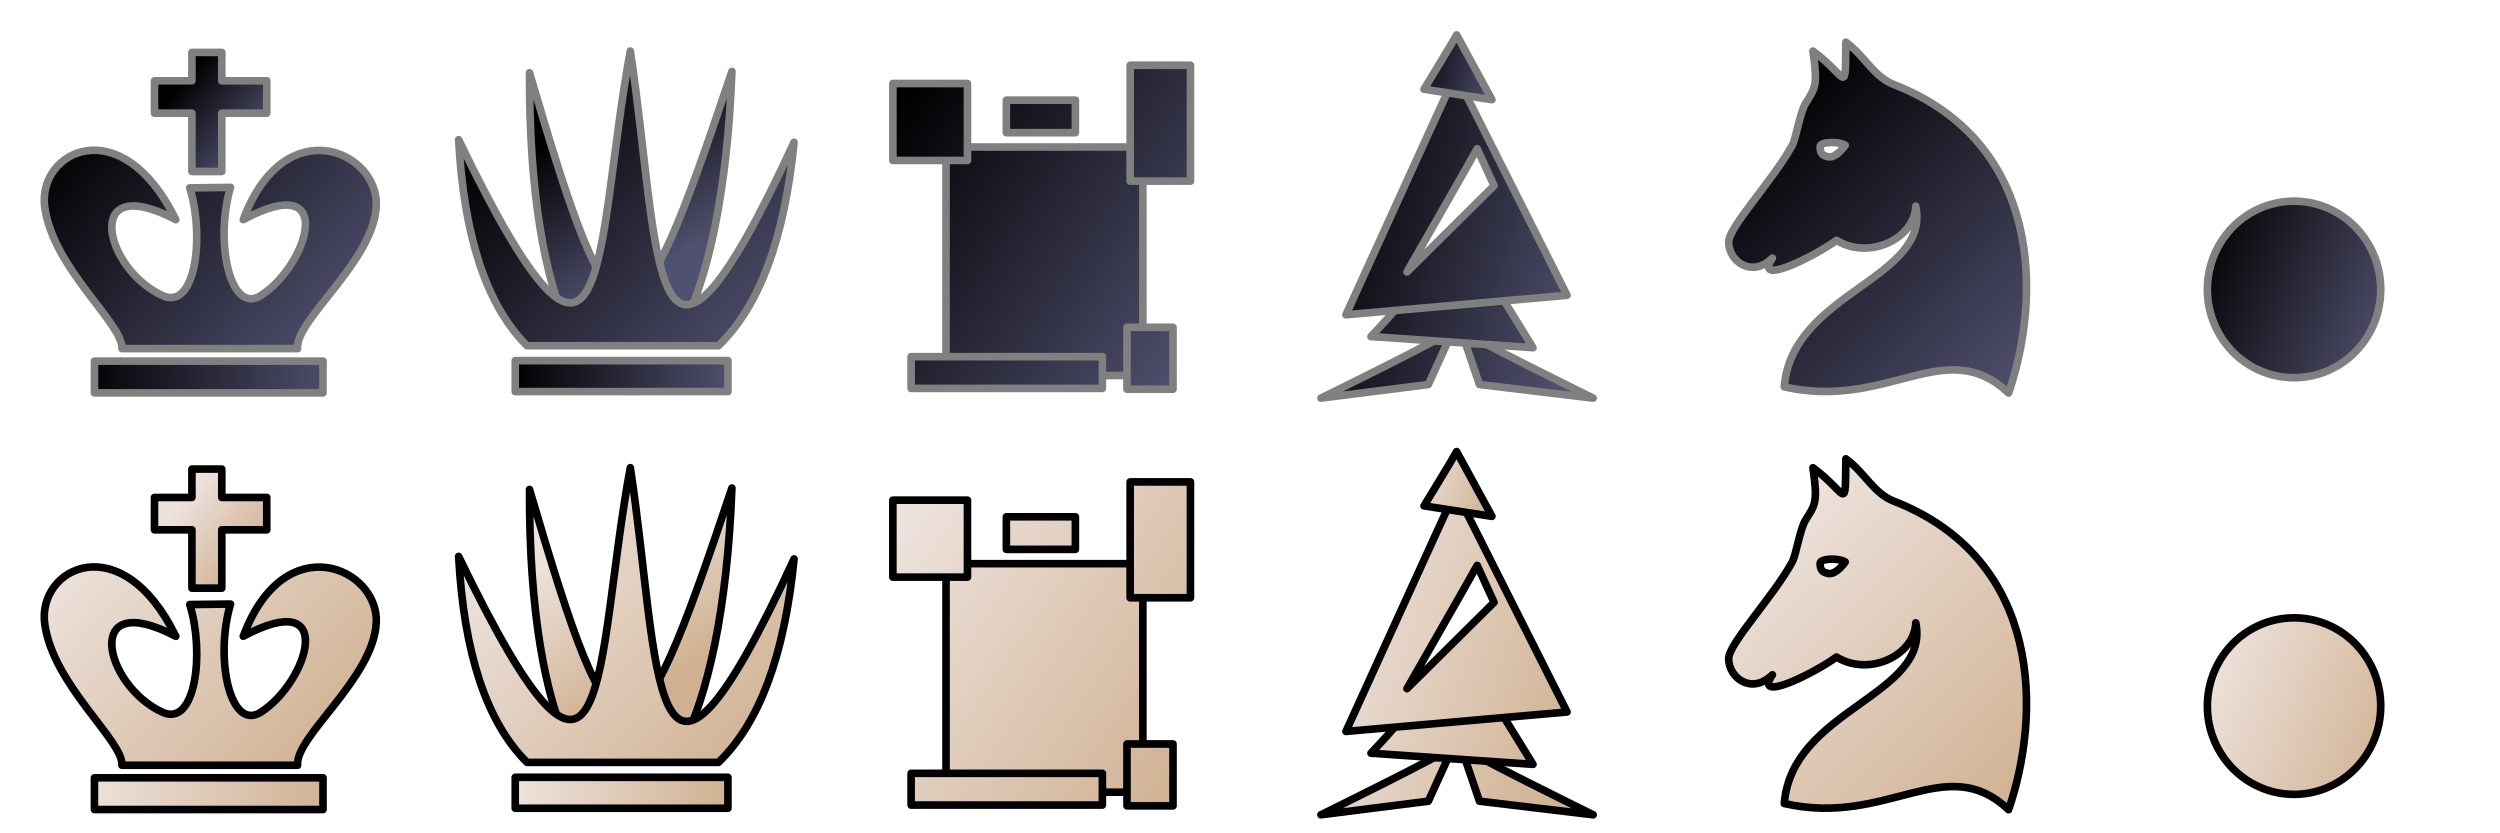 <svg xmlns="http://www.w3.org/2000/svg" xmlns:xlink="http://www.w3.org/1999/xlink" width="1200" height="400" version="1"><defs><linearGradient id="d"><stop offset="0"/><stop offset="1"/></linearGradient><linearGradient id="c"><stop offset="0" stop-color="#ede3de"/><stop offset="1" stop-color="#d0b090"/></linearGradient><linearGradient id="b"><stop offset="0" stop-color="gray"/><stop offset="1" stop-color="gray"/></linearGradient><linearGradient id="a"><stop offset="0"/><stop offset="1" stop-color="#505070"/></linearGradient><linearGradient xlink:href="#a" id="i" gradientUnits="userSpaceOnUse" x1="163.113" y1="776.638" x2="702.697" y2="778.811" gradientTransform="scale(.229)"/><linearGradient xlink:href="#a" id="g" gradientUnits="userSpaceOnUse" x1="150.079" y1="255.254" x2="694.007" y2="740.063" gradientTransform="scale(.229)"/><linearGradient xlink:href="#a" id="e" x1="375.068" y1="176.416" x2="535.576" y2="308.934" gradientUnits="userSpaceOnUse" gradientTransform="scale(.229)"/><linearGradient xlink:href="#a" id="o" x1="199" y1="789.833" x2="661.667" y2="789.833" gradientUnits="userSpaceOnUse" gradientTransform="translate(200) scale(.229)"/><linearGradient xlink:href="#a" id="m" x1="166.781" y1="239.891" x2="718.885" y2="746.557" gradientUnits="userSpaceOnUse" gradientTransform="translate(200) scale(.229)"/><linearGradient xlink:href="#a" id="k" x1="285.639" y1="287.12" x2="466.667" y2="587.12" gradientUnits="userSpaceOnUse" gradientTransform="translate(200) scale(.229)"/><linearGradient xlink:href="#a" id="A" gradientUnits="userSpaceOnUse" x1="88.716" y1="286.248" x2="772.142" y2="750.581" gradientTransform="translate(400) scale(.229)"/><linearGradient xlink:href="#a" id="y" gradientUnits="userSpaceOnUse" x1="88.716" y1="286.248" x2="772.142" y2="750.581" gradientTransform="translate(400) scale(.229)"/><linearGradient xlink:href="#a" id="w" gradientUnits="userSpaceOnUse" x1="88.716" y1="286.248" x2="772.142" y2="750.581" gradientTransform="translate(400) scale(.229)"/><linearGradient xlink:href="#a" id="u" gradientUnits="userSpaceOnUse" x1="88.716" y1="286.248" x2="772.142" y2="750.581" gradientTransform="translate(400) scale(.229)"/><linearGradient xlink:href="#a" id="s" gradientUnits="userSpaceOnUse" x1="88.716" y1="286.248" x2="772.142" y2="750.581" gradientTransform="translate(400) scale(.229)"/><linearGradient xlink:href="#a" id="q" gradientUnits="userSpaceOnUse" x1="88.716" y1="286.248" x2="772.142" y2="750.581" gradientTransform="translate(400) scale(.229)"/><linearGradient xlink:href="#a" id="K" gradientUnits="userSpaceOnUse" x1="322.65" y1="156.502" x2="501.102" y2="209.835" gradientTransform="translate(600 3.581) scale(.229)"/><linearGradient xlink:href="#a" id="I" gradientUnits="userSpaceOnUse" x1="130.983" y1="444.835" x2="720.017" y2="623.168" gradientTransform="translate(600 .914) scale(.229)"/><linearGradient xlink:href="#a" id="G" gradientUnits="userSpaceOnUse" x1="130.983" y1="444.835" x2="720.017" y2="623.168" gradientTransform="translate(600 .914) scale(.229)"/><linearGradient xlink:href="#a" id="E" gradientUnits="userSpaceOnUse" x1="130.983" y1="444.835" x2="720.017" y2="623.168" gradientTransform="translate(598.171 .914) scale(.229)"/><linearGradient xlink:href="#a" id="C" gradientUnits="userSpaceOnUse" x1="130.983" y1="444.835" x2="720.017" y2="623.168" gradientTransform="translate(602.286 .914) scale(.229)"/><linearGradient xlink:href="#a" id="M" x1="163.677" y1="244.156" x2="741.164" y2="814.156" gradientUnits="userSpaceOnUse" gradientTransform="translate(800.457 2.743) scale(.229)"/><linearGradient xlink:href="#a" id="O" x1="250.333" y1="541.667" x2="671.333" y2="718.333" gradientUnits="userSpaceOnUse"/><linearGradient xlink:href="#b" id="P" x1="265.333" y1="605" x2="644.667" y2="605" gradientUnits="userSpaceOnUse"/><linearGradient xlink:href="#b" id="N" x1="827.927" y1="104.443" x2="974.56" y2="104.443" gradientUnits="userSpaceOnUse"/><linearGradient xlink:href="#b" id="L" x1="681.691" y1="32.301" x2="717.966" y2="32.301" gradientUnits="userSpaceOnUse"/><linearGradient xlink:href="#b" id="J" x1="644.227" y1="93.364" x2="754.015" y2="93.364" gradientUnits="userSpaceOnUse"/><linearGradient xlink:href="#b" id="H" x1="656.233" y1="150.817" x2="737.672" y2="150.817" gradientUnits="userSpaceOnUse"/><linearGradient xlink:href="#b" id="F" x1="699.297" y1="174.586" x2="766.556" y2="174.586" gradientUnits="userSpaceOnUse"/><linearGradient xlink:href="#b" id="D" x1="632.225" y1="174.586" x2="699.485" y2="174.586" gradientUnits="userSpaceOnUse"/><linearGradient xlink:href="#b" id="B" x1="539.124" y1="171.962" x2="564.876" y2="171.962" gradientUnits="userSpaceOnUse"/><linearGradient xlink:href="#b" id="z" x1="435.505" y1="178.819" x2="530.971" y2="178.819" gradientUnits="userSpaceOnUse"/><linearGradient xlink:href="#b" id="x" x1="540.648" y1="59.124" x2="573.257" y2="59.124" gradientUnits="userSpaceOnUse"/><linearGradient xlink:href="#b" id="v" x1="481.219" y1="55.886" x2="518.019" y2="55.886" gradientUnits="userSpaceOnUse"/><linearGradient xlink:href="#b" id="t" x1="426.743" y1="58.552" x2="466.21" y2="58.552" gradientUnits="userSpaceOnUse"/><linearGradient xlink:href="#b" id="r" x1="452.267" y1="125.41" x2="550.4" y2="125.41" gradientUnits="userSpaceOnUse"/><linearGradient xlink:href="#b" id="p" x1="245.486" y1="180.533" x2="351.238" y2="180.533" gradientUnits="userSpaceOnUse"/><linearGradient xlink:href="#b" id="n" x1="218.312" y1="95.213" x2="382.983" y2="95.213" gradientUnits="userSpaceOnUse"/><linearGradient xlink:href="#b" id="l" x1="252.337" y1="96.104" x2="353.143" y2="96.104" gradientUnits="userSpaceOnUse"/><linearGradient xlink:href="#b" id="j" x1="43.505" y1="180.952" x2="156.876" y2="180.952" gradientUnits="userSpaceOnUse"/><linearGradient xlink:href="#b" id="h" x1="19.407" y1="119.723" x2="182.465" y2="119.723" gradientUnits="userSpaceOnUse"/><linearGradient xlink:href="#b" id="f" x1="72.323" y1="53.731" x2="129.866" y2="53.731" gradientUnits="userSpaceOnUse"/><linearGradient xlink:href="#c" id="Q" gradientUnits="userSpaceOnUse" gradientTransform="translate(0 200) scale(.229)" x1="375.068" y1="176.416" x2="535.576" y2="308.934"/><linearGradient xlink:href="#d" id="R" gradientUnits="userSpaceOnUse" x1="72.323" y1="53.731" x2="129.866" y2="53.731" gradientTransform="translate(0 200)"/><linearGradient xlink:href="#c" id="S" gradientUnits="userSpaceOnUse" gradientTransform="translate(0 200) scale(.229)" x1="150.079" y1="255.254" x2="694.007" y2="740.063"/><linearGradient xlink:href="#d" id="T" gradientUnits="userSpaceOnUse" x1="19.407" y1="119.723" x2="182.465" y2="119.723" gradientTransform="translate(0 200)"/><linearGradient xlink:href="#c" id="U" gradientUnits="userSpaceOnUse" gradientTransform="translate(0 200) scale(.229)" x1="163.113" y1="776.638" x2="702.697" y2="778.811"/><linearGradient xlink:href="#d" id="V" gradientUnits="userSpaceOnUse" x1="43.505" y1="180.952" x2="156.876" y2="180.952" gradientTransform="translate(0 200)"/><linearGradient xlink:href="#c" id="W" gradientUnits="userSpaceOnUse" gradientTransform="translate(200 200) scale(.229)" x1="285.639" y1="287.12" x2="466.667" y2="587.12"/><linearGradient xlink:href="#d" id="X" gradientUnits="userSpaceOnUse" x1="252.337" y1="96.104" x2="353.143" y2="96.104" gradientTransform="translate(0 200)"/><linearGradient xlink:href="#c" id="Y" gradientUnits="userSpaceOnUse" gradientTransform="translate(200 200) scale(.229)" x1="166.781" y1="239.891" x2="718.885" y2="746.557"/><linearGradient xlink:href="#d" id="Z" gradientUnits="userSpaceOnUse" x1="218.312" y1="95.213" x2="382.983" y2="95.213" gradientTransform="translate(0 200)"/><linearGradient xlink:href="#c" id="aa" gradientUnits="userSpaceOnUse" gradientTransform="translate(200 200) scale(.229)" x1="199" y1="789.833" x2="661.667" y2="789.833"/><linearGradient xlink:href="#d" id="ab" gradientUnits="userSpaceOnUse" x1="245.486" y1="180.533" x2="351.238" y2="180.533" gradientTransform="translate(0 200)"/><linearGradient xlink:href="#c" id="ac" gradientUnits="userSpaceOnUse" gradientTransform="translate(400 200) scale(.229)" x1="88.716" y1="286.248" x2="772.142" y2="750.581"/><linearGradient xlink:href="#d" id="ad" gradientUnits="userSpaceOnUse" x1="452.267" y1="125.41" x2="550.4" y2="125.41" gradientTransform="translate(0 200)"/><linearGradient xlink:href="#c" id="ae" gradientUnits="userSpaceOnUse" gradientTransform="translate(400 200) scale(.229)" x1="88.716" y1="286.248" x2="772.142" y2="750.581"/><linearGradient xlink:href="#d" id="af" gradientUnits="userSpaceOnUse" x1="426.743" y1="58.552" x2="466.21" y2="58.552" gradientTransform="translate(0 200)"/><linearGradient xlink:href="#c" id="ag" gradientUnits="userSpaceOnUse" gradientTransform="translate(400 200) scale(.229)" x1="88.716" y1="286.248" x2="772.142" y2="750.581"/><linearGradient xlink:href="#d" id="ah" gradientUnits="userSpaceOnUse" x1="481.219" y1="55.886" x2="518.019" y2="55.886" gradientTransform="translate(0 200)"/><linearGradient xlink:href="#c" id="ai" gradientUnits="userSpaceOnUse" gradientTransform="translate(400 200) scale(.229)" x1="88.716" y1="286.248" x2="772.142" y2="750.581"/><linearGradient xlink:href="#d" id="aj" gradientUnits="userSpaceOnUse" x1="540.648" y1="59.124" x2="573.257" y2="59.124" gradientTransform="translate(0 200)"/><linearGradient xlink:href="#c" id="ak" gradientUnits="userSpaceOnUse" gradientTransform="translate(400 200) scale(.229)" x1="88.716" y1="286.248" x2="772.142" y2="750.581"/><linearGradient xlink:href="#d" id="al" gradientUnits="userSpaceOnUse" x1="435.505" y1="178.819" x2="530.971" y2="178.819" gradientTransform="translate(0 200)"/><linearGradient xlink:href="#c" id="am" gradientUnits="userSpaceOnUse" gradientTransform="translate(400 200) scale(.229)" x1="88.716" y1="286.248" x2="772.142" y2="750.581"/><linearGradient xlink:href="#d" id="an" gradientUnits="userSpaceOnUse" x1="539.124" y1="171.962" x2="564.876" y2="171.962" gradientTransform="translate(0 200)"/><linearGradient xlink:href="#c" id="ao" gradientUnits="userSpaceOnUse" gradientTransform="translate(602.286 200.914) scale(.229)" x1="130.983" y1="444.835" x2="720.017" y2="623.168"/><linearGradient xlink:href="#d" id="ap" gradientUnits="userSpaceOnUse" x1="632.225" y1="174.586" x2="699.485" y2="174.586" gradientTransform="translate(0 200)"/><linearGradient xlink:href="#c" id="aq" gradientUnits="userSpaceOnUse" gradientTransform="translate(598.171 200.914) scale(.229)" x1="130.983" y1="444.835" x2="720.017" y2="623.168"/><linearGradient xlink:href="#d" id="ar" gradientUnits="userSpaceOnUse" x1="699.297" y1="174.586" x2="766.556" y2="174.586" gradientTransform="translate(0 200)"/><linearGradient xlink:href="#c" id="as" gradientUnits="userSpaceOnUse" gradientTransform="translate(600 200.914) scale(.229)" x1="130.983" y1="444.835" x2="720.017" y2="623.168"/><linearGradient xlink:href="#d" id="at" gradientUnits="userSpaceOnUse" x1="656.233" y1="150.817" x2="737.672" y2="150.817" gradientTransform="translate(0 200)"/><linearGradient xlink:href="#c" id="au" gradientUnits="userSpaceOnUse" gradientTransform="translate(600 200.914) scale(.229)" x1="130.983" y1="444.835" x2="720.017" y2="623.168"/><linearGradient xlink:href="#d" id="av" gradientUnits="userSpaceOnUse" x1="644.227" y1="93.364" x2="754.015" y2="93.364" gradientTransform="translate(0 200)"/><linearGradient xlink:href="#c" id="aw" gradientUnits="userSpaceOnUse" gradientTransform="translate(600 203.58) scale(.229)" x1="322.65" y1="156.502" x2="501.102" y2="209.835"/><linearGradient xlink:href="#d" id="ax" gradientUnits="userSpaceOnUse" x1="681.691" y1="32.301" x2="717.966" y2="32.301" gradientTransform="translate(0 200)"/><linearGradient xlink:href="#c" id="ay" gradientUnits="userSpaceOnUse" gradientTransform="translate(800.457 202.743) scale(.229)" x1="163.677" y1="244.156" x2="741.164" y2="814.156"/><linearGradient xlink:href="#d" id="az" gradientUnits="userSpaceOnUse" x1="827.927" y1="104.443" x2="974.56" y2="104.443" gradientTransform="translate(0 200)"/><linearGradient xlink:href="#c" id="aA" gradientUnits="userSpaceOnUse" x1="250.333" y1="541.667" x2="671.333" y2="718.333"/><linearGradient xlink:href="#d" id="aB" gradientUnits="userSpaceOnUse" x1="265.333" y1="605" x2="644.667" y2="605"/></defs><path fill="none" d="M0 0h200v200H0z"/><path d="M92.116 25.145v13.628H74.15v15.55h17.965v27.993h14.342V54.323h21.579v-15.55h-21.579V25.145H92.116z" fill="url(#e)" fill-rule="evenodd" stroke="url(#f)" stroke-width="3.657" stroke-linecap="round" stroke-linejoin="round"/><path d="M116.769 105.41c45.654-24.418 31.024 22.102 8.367 36.483-14.598 9.265-22.23-25.695-14.486-51.95l-19.564.236c7.214 23.234 2.814 58.938-13.057 51.714-28.272-12.867-38.782-60.21 6.356-36.46C58.3 52.111 17.674 72.5 21.485 99.6c4.142 29.438 37.74 55.927 37.058 67.729h84.307c-1.35-13.674 36.551-41.793 37.764-68.529 1.165-26.159-43.982-46.419-63.846 6.61z" fill="url(#g)" fill-rule="evenodd" stroke="url(#h)" stroke-width="3.657" stroke-linecap="round" stroke-linejoin="round"/><path fill="url(#i)" fill-rule="evenodd" stroke="url(#j)" stroke-width="3.657" stroke-linecap="round" stroke-linejoin="round" d="M45.333 173.333h109.714v15.238H45.333z"/><path fill="none" d="M200 0h200v200H200z"/><path d="M351.314 34.264c-47.858 143.4-55.253 143.666-97.143.679-.257 58.271 7.492 99.26 18.722 123h54.414c12.307-23.851 21.84-65.093 24.007-123.679z" fill="url(#k)" fill-rule="evenodd" stroke="url(#l)" stroke-width="3.657" stroke-linecap="round" stroke-linejoin="round"/><path d="M302.548 24.48c-17.368 94.112-8.847 194.983-82.408 42.587 2.518 46.593 13.445 79.606 32.822 98.878h91.9c19.744-19.032 31.71-51.533 36.293-97.65-70.249 152.429-64.15 50.384-78.607-43.814z" fill="url(#m)" fill-rule="evenodd" stroke="url(#n)" stroke-width="3.657" stroke-linecap="round" stroke-linejoin="round"/><path fill="url(#o)" fill-rule="evenodd" stroke="url(#p)" stroke-width="3.657" stroke-linecap="round" stroke-linejoin="round" d="M247.314 173.105h102.095v14.857H247.314z"/><g><path fill="none" d="M400 0h200v200H400z"/><path fill="url(#q)" fill-rule="evenodd" stroke="url(#r)" stroke-width="3.657" stroke-linecap="round" stroke-linejoin="round" d="M454.095 70.552h94.476v109.714h-94.476z"/><path fill="url(#s)" fill-rule="evenodd" stroke="url(#t)" stroke-width="3.657" stroke-linecap="round" stroke-linejoin="round" d="M428.571 40.076h35.81v36.952h-35.81z"/><path fill="url(#u)" fill-rule="evenodd" stroke="url(#v)" stroke-width="3.657" stroke-linecap="round" stroke-linejoin="round" d="M483.048 48.076h33.143v15.619h-33.143z"/><path fill="url(#w)" fill-rule="evenodd" stroke="url(#x)" stroke-width="3.657" stroke-linecap="round" stroke-linejoin="round" d="M542.476 31.314h28.952v55.619h-28.952z"/><path fill="url(#y)" fill-rule="evenodd" stroke="url(#z)" stroke-width="3.657" stroke-linecap="round" stroke-linejoin="round" d="M437.333 171.2h91.81v15.238h-91.81z"/><path fill="url(#A)" fill-rule="evenodd" stroke="url(#B)" stroke-width="3.657" stroke-linecap="round" stroke-linejoin="round" d="M540.952 157.105h22.095v29.714h-22.095z"/></g><g><path fill="none" d="M600 0h200v200H600z"/><path d="M697.656 158.073c-1.223 2.447-63.603 33.025-63.603 33.025l51.545-6.524 12.058-26.5z" fill="url(#C)" fill-rule="evenodd" stroke="url(#D)" stroke-width="3.657" stroke-linecap="round" stroke-linejoin="round"/><path d="M701.125 158.073c1.223 2.447 63.603 33.025 63.603 33.025l-54.593-6.524-9.01-26.5z" fill="url(#E)" fill-rule="evenodd" stroke="url(#F)" stroke-width="3.657" stroke-linecap="round" stroke-linejoin="round"/><path d="M675.033 142.223c-1.375 2.75-16.971 19.317-16.971 19.317l77.782 5.353-19.825-32.153-40.986 7.483z" fill="url(#G)" fill-rule="evenodd" stroke="url(#H)" stroke-width="3.657" stroke-linecap="round" stroke-linejoin="round"/><path d="M698.72 35.633c-1.376 2.75-52.664 115.462-52.664 115.462l106.13-9.348L698.72 35.633zm10.322 35.745l8.105 17.76-41.81 41.41s32.33-56.419 33.705-59.17z" fill="url(#I)" fill-rule="evenodd" stroke="url(#J)" stroke-width="3.657" stroke-linecap="round" stroke-linejoin="round"/><path d="M699.18 16.75c-1.376 2.752-15.66 26.071-15.66 26.071l32.618 5.03-16.958-31.1z" fill="url(#K)" fill-rule="evenodd" stroke="url(#L)" stroke-width="3.657" stroke-linecap="round" stroke-linejoin="round"/></g><g><path fill="none" d="M800 0h200v200H800z"/><path d="M886.003 20.23c-.386 26.595.972 16.552-15.81 4.274 2.59 17.349.831 17.92-3.652 25.345-2.454 4.063-4.617 16.856-6.152 19.676-9.304 17.087-30.67 39.394-30.634 46.666.047 9.205 10.995 17.445 21.01 7.71-9.37 13.717 18.918-.061 30.773-8.521 15.691 9.66 37.614-.91 38.021-16.432 7.141 35.108-59.54 41.205-63.102 86.743 49.697 11.345 77.377-25.617 107.668 2.965C979.61 143.76 981.04 68.71 909.053 40.572c-9.784-3.824-13.895-13.662-23.05-20.343zm-.3 49.525c-1.628 2.308-5.05 6.076-8.051 5.524-2.776-.51-3.892-1.45-4.02-4.738-.108-2.767 9.698-2.678 12.07-.786z" fill="url(#M)" fill-rule="evenodd" stroke="url(#N)" stroke-width="3.657" stroke-linecap="round" stroke-linejoin="round"/></g><g><path fill="none" d="M1000 0h200v200h-200z"/><path transform="translate(996.952 .381) scale(.229)" d="M636.667 605a181.667 185 0 1 1-363.334 0 181.667 185 0 1 1 363.334 0z" opacity=".99" fill="url(#O)" fill-rule="evenodd" stroke="url(#P)" stroke-width="16" stroke-linecap="round" stroke-linejoin="round"/></g><g><path fill="none" d="M0 200h200v200H0z"/><path d="M92.116 225.145v13.628H74.15v15.55h17.965v27.993h14.342v-27.993h21.579v-15.55h-21.579v-13.628H92.116z" fill="url(#Q)" fill-rule="evenodd" stroke="url(#R)" stroke-width="3.657" stroke-linecap="round" stroke-linejoin="round"/><path d="M116.769 305.41c45.654-24.418 31.024 22.102 8.367 36.483-14.598 9.265-22.23-25.695-14.486-51.95l-19.564.236c7.214 23.234 2.814 58.938-13.057 51.714-28.272-12.867-38.782-60.21 6.356-36.46-26.084-53.321-66.711-32.932-62.9-5.833 4.142 29.438 37.74 55.927 37.058 67.729h84.307c-1.35-13.674 36.551-41.793 37.764-68.529 1.165-26.159-43.982-46.419-63.846 6.61z" fill="url(#S)" fill-rule="evenodd" stroke="url(#T)" stroke-width="3.657" stroke-linecap="round" stroke-linejoin="round"/><path fill="url(#U)" fill-rule="evenodd" stroke="url(#V)" stroke-width="3.657" stroke-linecap="round" stroke-linejoin="round" d="M45.333 373.333h109.714v15.238H45.333z"/><path fill="none" d="M200 200h200v200H200z"/><path d="M351.314 234.264c-47.858 143.4-55.253 143.666-97.143.679-.257 58.271 7.492 99.26 18.722 123h54.414c12.307-23.851 21.84-65.093 24.007-123.679z" fill="url(#W)" fill-rule="evenodd" stroke="url(#X)" stroke-width="3.657" stroke-linecap="round" stroke-linejoin="round"/><path d="M302.548 224.481c-17.368 94.111-8.847 194.982-82.408 42.586 2.518 46.593 13.445 79.606 32.822 98.878h91.9c19.744-19.032 31.71-51.533 36.293-97.65-70.249 152.429-64.15 50.384-78.607-43.814z" fill="url(#Y)" fill-rule="evenodd" stroke="url(#Z)" stroke-width="3.657" stroke-linecap="round" stroke-linejoin="round"/><path fill="url(#aa)" fill-rule="evenodd" stroke="url(#ab)" stroke-width="3.657" stroke-linecap="round" stroke-linejoin="round" d="M247.314 373.105h102.095v14.857H247.314z"/><g><path fill="none" d="M400 200h200v200H400z"/><path fill="url(#ac)" fill-rule="evenodd" stroke="url(#ad)" stroke-width="3.657" stroke-linecap="round" stroke-linejoin="round" d="M454.095 270.552h94.476v109.714h-94.476z"/><path fill="url(#ae)" fill-rule="evenodd" stroke="url(#af)" stroke-width="3.657" stroke-linecap="round" stroke-linejoin="round" d="M428.571 240.076h35.81v36.952h-35.81z"/><path fill="url(#ag)" fill-rule="evenodd" stroke="url(#ah)" stroke-width="3.657" stroke-linecap="round" stroke-linejoin="round" d="M483.048 248.076h33.143v15.619h-33.143z"/><path fill="url(#ai)" fill-rule="evenodd" stroke="url(#aj)" stroke-width="3.657" stroke-linecap="round" stroke-linejoin="round" d="M542.476 231.314h28.952v55.619h-28.952z"/><path fill="url(#ak)" fill-rule="evenodd" stroke="url(#al)" stroke-width="3.657" stroke-linecap="round" stroke-linejoin="round" d="M437.333 371.2h91.81v15.238h-91.81z"/><path fill="url(#am)" fill-rule="evenodd" stroke="url(#an)" stroke-width="3.657" stroke-linecap="round" stroke-linejoin="round" d="M540.952 357.105h22.095v29.714h-22.095z"/></g><g><path fill="none" d="M600 200h200v200H600z"/><path d="M697.656 358.073c-1.223 2.447-63.603 33.025-63.603 33.025l51.545-6.524 12.058-26.5z" fill="url(#ao)" fill-rule="evenodd" stroke="url(#ap)" stroke-width="3.657" stroke-linecap="round" stroke-linejoin="round"/><path d="M701.125 358.073c1.223 2.447 63.603 33.025 63.603 33.025l-54.593-6.524-9.01-26.5z" fill="url(#aq)" fill-rule="evenodd" stroke="url(#ar)" stroke-width="3.657" stroke-linecap="round" stroke-linejoin="round"/><path d="M675.033 342.223c-1.375 2.75-16.971 19.317-16.971 19.317l77.782 5.353-19.825-32.153-40.986 7.483z" fill="url(#as)" fill-rule="evenodd" stroke="url(#at)" stroke-width="3.657" stroke-linecap="round" stroke-linejoin="round"/><path d="M698.72 235.633c-1.376 2.75-52.664 115.462-52.664 115.462l106.13-9.348-53.466-106.114zm10.322 35.745l8.105 17.76-41.81 41.41s32.33-56.419 33.705-59.17z" fill="url(#au)" fill-rule="evenodd" stroke="url(#av)" stroke-width="3.657" stroke-linecap="round" stroke-linejoin="round"/><path d="M699.18 216.75c-1.376 2.752-15.66 26.071-15.66 26.071l32.618 5.03-16.958-31.1z" fill="url(#aw)" fill-rule="evenodd" stroke="url(#ax)" stroke-width="3.657" stroke-linecap="round" stroke-linejoin="round"/></g><g><path fill="none" d="M800 200h200v200H800z"/><path d="M886.003 220.23c-.386 26.595.972 16.552-15.81 4.274 2.59 17.349.831 17.92-3.652 25.345-2.454 4.063-4.617 16.856-6.152 19.676-9.304 17.087-30.67 39.394-30.634 46.666.047 9.205 10.995 17.445 21.01 7.71-9.37 13.717 18.918-.061 30.773-8.521 15.691 9.66 37.614-.91 38.021-16.432 7.141 35.108-59.54 41.205-63.102 86.743 49.697 11.345 77.377-25.617 107.668 2.965 15.485-44.897 16.914-119.946-55.072-148.084-9.784-3.824-13.895-13.662-23.05-20.343zm-.3 49.525c-1.628 2.308-5.05 6.076-8.051 5.524-2.776-.51-3.892-1.45-4.02-4.738-.108-2.767 9.698-2.678 12.07-.786z" fill="url(#ay)" fill-rule="evenodd" stroke="url(#az)" stroke-width="3.657" stroke-linecap="round" stroke-linejoin="round"/></g><g><path fill="none" d="M1000 200h200v200h-200z"/><path d="M636.667 605a181.667 185 0 1 1-363.334 0 181.667 185 0 1 1 363.334 0z" transform="translate(996.952 200.381) scale(.229)" opacity=".99" fill="url(#aA)" fill-rule="evenodd" stroke="url(#aB)" stroke-width="16" stroke-linecap="round" stroke-linejoin="round"/></g></g></svg>